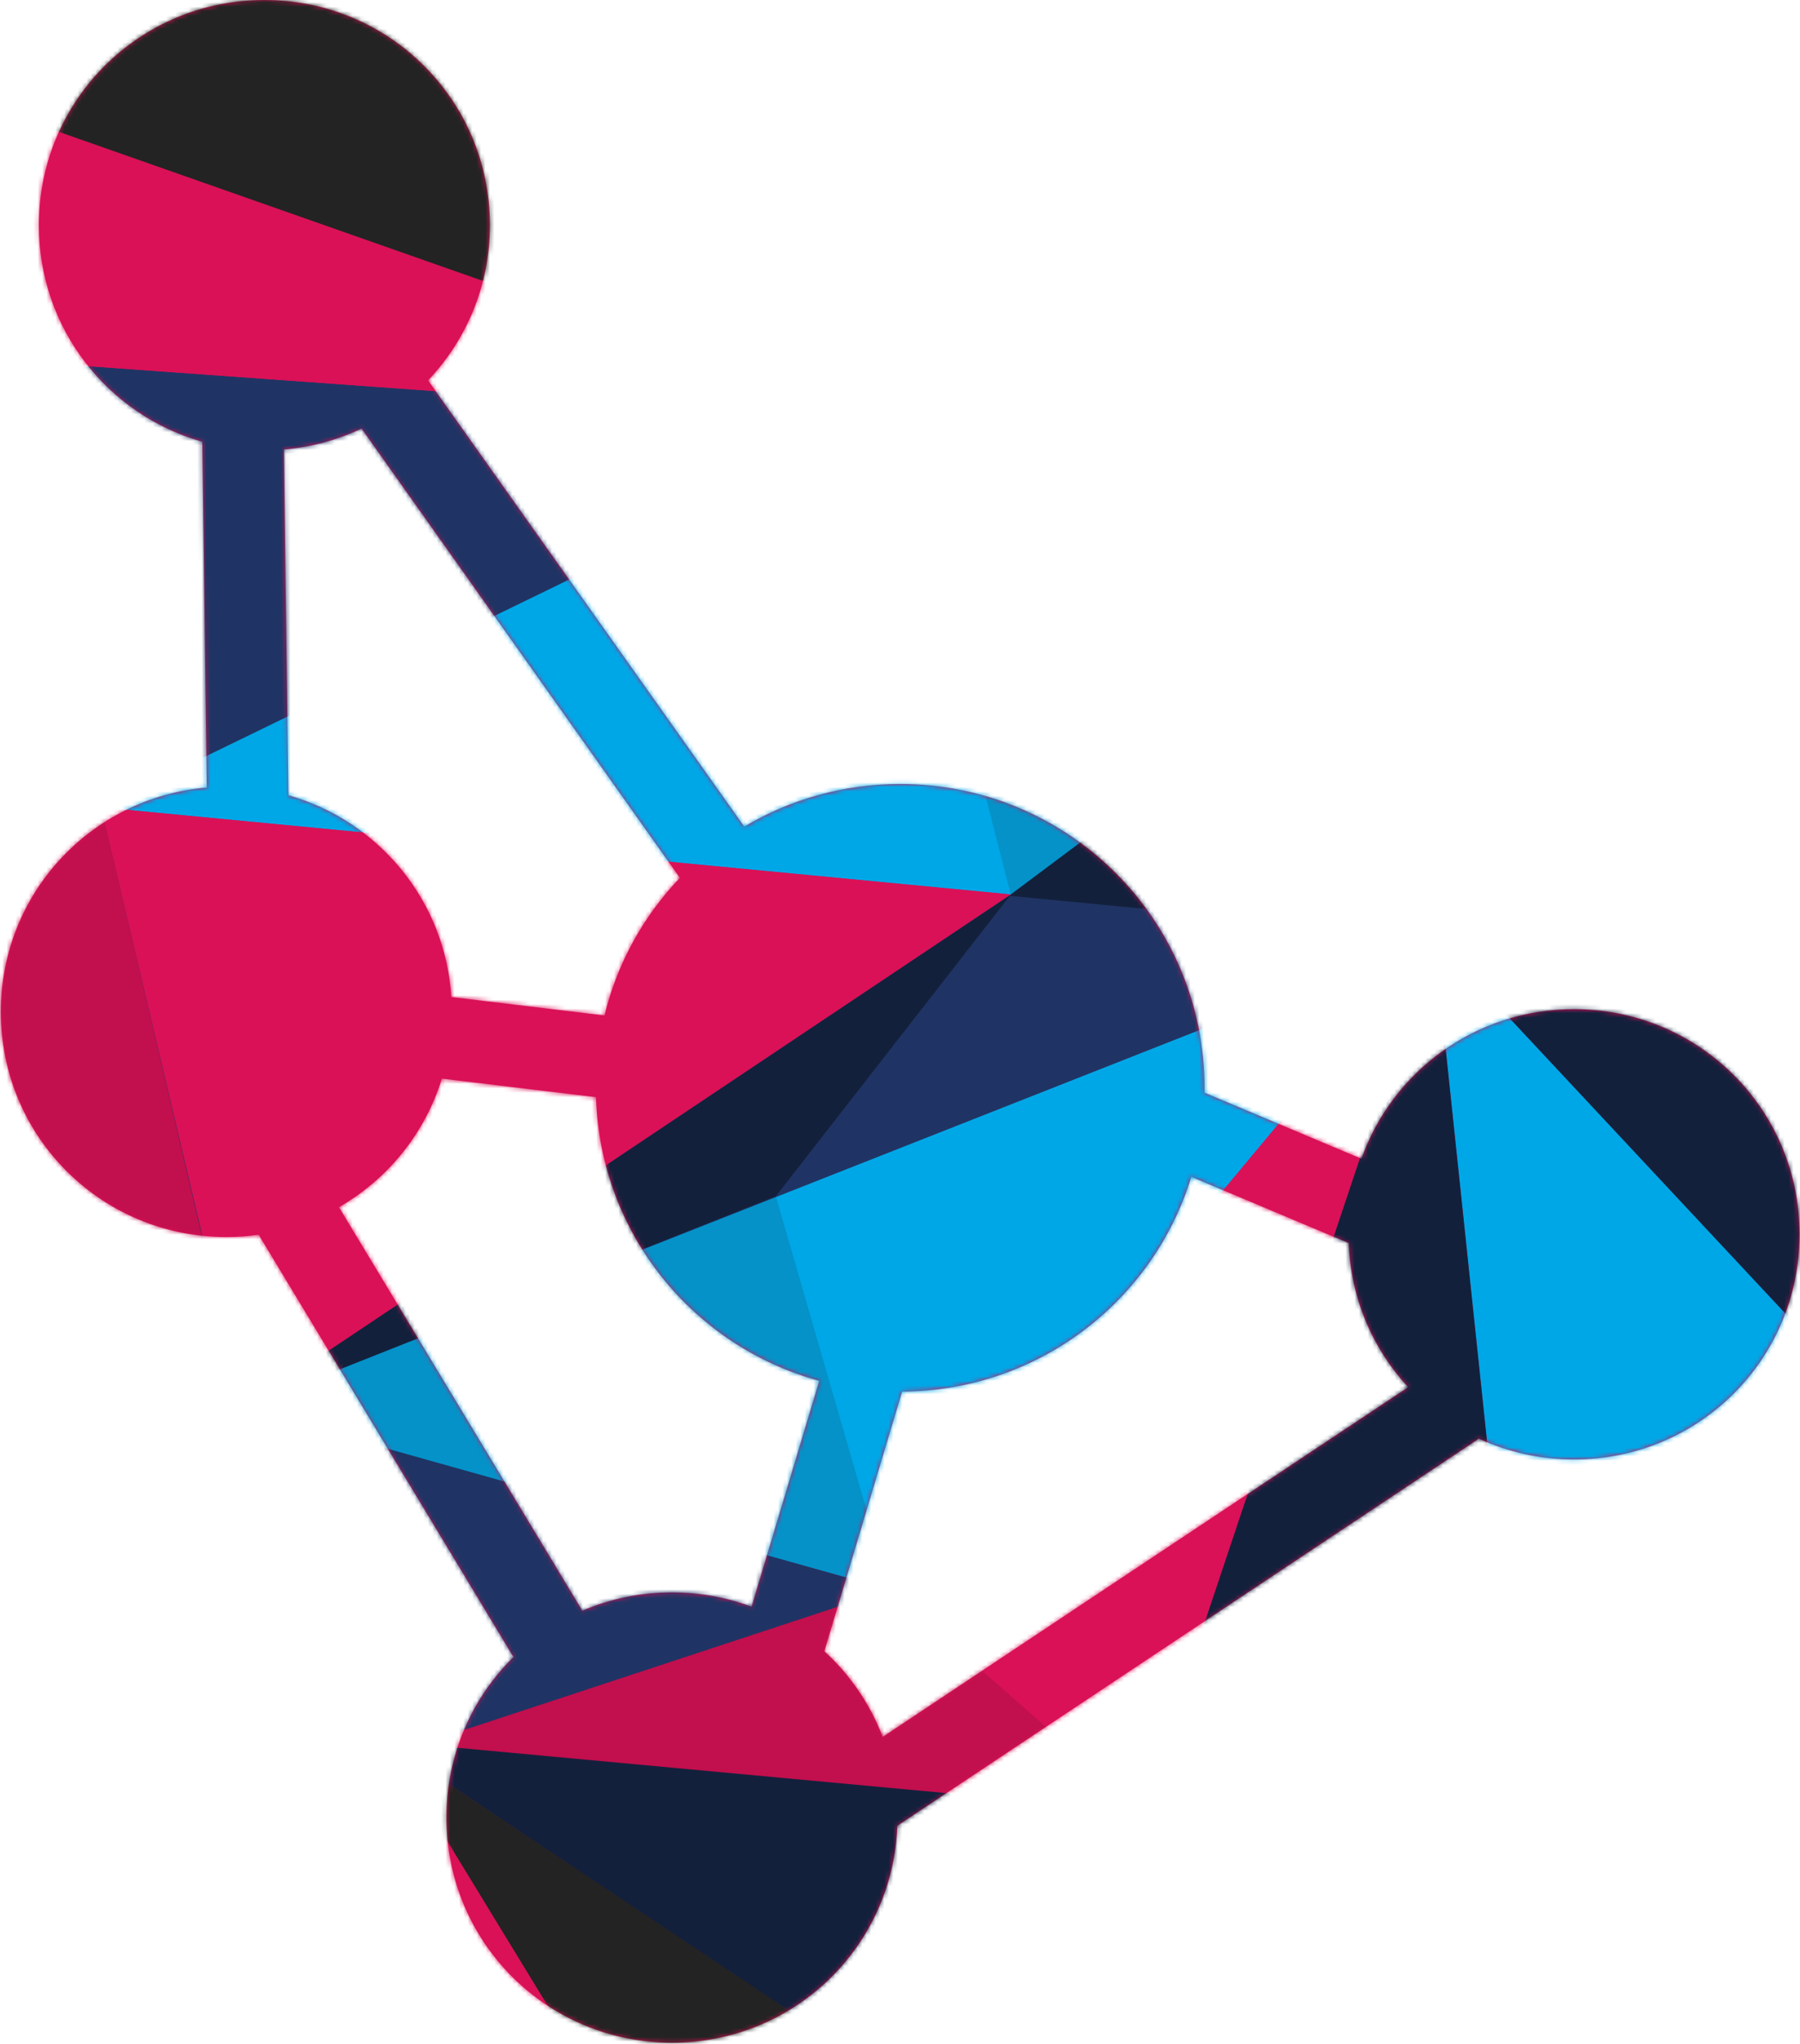
<svg width="406px" height="461px" viewBox="0 0 406 461" version="1.1" xmlns="http://www.w3.org/2000/svg" xmlns:xlink="http://www.w3.org/1999/xlink">
    <!-- Generator: Sketch 49.2 (51160) - http://www.bohemiancoding.com/sketch -->
    <desc>Created with Sketch.</desc>
    <defs>
        <path d="M199.1,391.792 L317.62,312.903 C309.673,304.309 304.677,292.95 304.201,280.391 L268.707,265.447 C260.182,293.413 234.283,313.714 203.477,313.903 L185.932,372.462 C191.711,377.74 196.256,384.339 199.1,391.792 Z M202.396,411.83 C201.424,439.11 179.13,460.76 151.562,460.76 C123.37,460.76 100.695,438.12 100.695,409.973 C100.695,395.768 106.47,382.965 115.815,373.768 L58.355,278.512 C55.971,278.851 53.534,279.026 51.053,279.026 C22.862,279.026 0.186,256.386 0.186,228.239 C0.186,201.576 20.532,179.856 46.639,177.637 L45.631,99.644 C24.296,93.605 8.766,74.082 8.766,50.788 C8.766,22.64 31.442,0 59.633,0 C87.825,0 110.5,22.64 110.5,50.788 C110.5,64.391 105.204,76.708 96.548,85.805 L167.871,186.464 C178.148,180.348 190.173,176.839 203.042,176.839 C241.039,176.839 271.682,207.434 271.682,245.372 C271.682,245.737 271.679,246.102 271.674,246.467 L307.074,261.371 C314.056,241.663 332.834,227.627 355.031,227.627 C383.222,227.627 405.898,250.267 405.898,278.414 C405.898,306.562 383.222,329.202 355.031,329.202 C347.337,329.202 340.053,327.515 333.529,324.491 C333.348,324.638 333.161,324.781 332.968,324.919 L202.396,411.83 Z M184.784,311.468 C156.339,303.691 135.354,278.166 134.433,247.477 L99.668,243.295 C95.857,255.661 87.464,265.982 76.448,272.3 L131.352,363.319 C137.54,360.658 144.372,359.185 151.562,359.185 C157.89,359.185 163.941,360.326 169.52,362.414 L184.784,311.468 Z M65.047,179.38 C85.359,185.126 100.411,203.092 101.813,224.901 L136.347,229.055 C139.234,217.189 145.202,206.546 153.363,198.013 L81.553,96.668 C76.176,99.221 70.272,100.861 64.039,101.389 L65.047,179.38 Z" id="path-1"></path>
    </defs>
    <g id="Website---Branding" stroke="none" stroke-width="1" fill="none" fill-rule="evenodd">
        <g id="MF_Illustration_PPNetwork" transform="translate(-57, -19)">
            <g id="Icon-MFT" transform="translate(57, 19)">
                <g id="Group-3">
                    <mask id="mask-2" fill="white">
                        <use xlink:href="#path-1"></use>
                    </mask>
                    <use id="Combined-Shape" fill="#DA1157" fill-rule="nonzero" xlink:href="#path-1"></use>
                    <g id="Group-6" mask="url(#mask-2)">
                        <g transform="translate(-790.059, -701.175)">
                            <polygon id="Path-2-Copy-24" fill="#232323" transform="translate(1321.892, 678.801) scale(-1, 1) translate(-1321.892, -678.801) " points="1177.679 590.374 1217.54 767.229 1466.106 677.656"></polygon>
                            <polygon id="Path-2-Copy-21" fill="#DA1157" transform="translate(979.308, 660.767) scale(-1, 1) translate(-979.308, -660.767) " points="837.786 630.426 836.801 711.42 1121.815 610.114"></polygon>
                            <polygon id="Path-2-Copy-21" fill="#13203C" transform="translate(914.338, 660.767) scale(-1, 1) translate(-914.338, -660.767) " points="1121.815 696.986 706.862 711.42 992.168 610.114"></polygon>
                            <polygon id="Path-2-Copy-21" fill="#00A7E7" transform="translate(979.308, 660.767) scale(-1, 1) translate(-979.308, -660.767) " points="985.838 704.328 836.801 711.42 1121.815 610.114"></polygon>
                            <polygon id="Path-2-Copy-25" fill="#C20F4D" transform="translate(1149.746, 670.442) scale(1, -1) translate(-1149.746, -670.442) " points="1178.818 663.117 1120.675 710.281 1120.675 630.602"></polygon>
                            <polygon id="Path-2-Copy-25" fill="#00A7E7" transform="translate(1273.432, 722.236) scale(1, -1) translate(-1273.432, -722.236) " points="1178.113 767.201 1426.189 677.272 1120.675 735.295"></polygon>
                            <polygon id="Path-2-Copy-9" fill="#00A7E7" points="1113.47 912.547 1254.062 1062.007 1128.764 1057.811"></polygon>
                            <polygon id="Path-2-Copy-12" fill="#13203C" transform="translate(1188.285, 987.261) scale(-1, -1) translate(-1188.285, -987.261) " points="1123.532 912.515 1263.157 1062.007 1113.412 1055.937"></polygon>
                            <polygon id="Path-2-Copy-13" fill="#DA1157" transform="translate(1188.255, 876.469) scale(-1, -1) translate(-1188.255, -876.469) " points="1113.328 834.353 1263.182 840.427 1121.909 918.585"></polygon>
                            <polygon id="Path-2-Copy-14" fill="#C20F4D" points="1121.309 824.109 1258.622 833.366 1112.695 912.894"></polygon>
                            <polygon id="Path-2-Copy-18" fill="#1F3464" transform="translate(1272.873, 800.774) scale(-1, -1) translate(-1272.873, -800.774) " points="1288.404 767.195 1426.21 776.432 1119.535 834.353"></polygon>
                            <polygon id="Path-2-Copy-8" fill="#DA1157" transform="translate(1052.119, 1011.745) scale(1, -1) translate(-1052.119, -1011.745) " points="990.724 963.732 1047.213 912.538 1113.514 1110.953"></polygon>
                            <polygon id="Path-2-Copy-8" fill="#C20F4D" transform="translate(962.207, 1084.762) scale(1, -1) translate(-962.207, -1084.762) " points="990.733 1109.815 1047.711 1059.71 876.703 1075.057"></polygon>
                            <polygon id="Path-2-Copy-8" fill="#13203C" transform="translate(962.207, 1148.516) scale(1, -1) translate(-962.207, -1148.516) " points="1040.2 1093.879 1047.711 1187.293 876.703 1203.153"></polygon>
                            <polygon id="Path-2-Copy-8" fill="#232323" transform="translate(958.787, 1148.516) scale(1, -1) translate(-958.787, -1148.516) " points="1040.871 1093.879 921.995 1128.876 876.703 1203.153"></polygon>
                            <polygon id="Path-2-Copy-8" fill="#DA1157" transform="translate(853.902, 1130.873) scale(1, -1) translate(-853.902, -1130.873) " points="922.305 1093.879 785.499 1137.115 877.168 1167.867"></polygon>
                            <polygon id="Path-2-Copy-15" fill="#13203C" transform="translate(1069.373, 868.895) scale(1, -1) translate(-1069.373, -868.895) " points="1016.93 834.36 1113.406 825.247 1121.815 912.544"></polygon>
                            <polygon id="Path-2-Copy-16" fill="#0492C9" transform="translate(1056.262, 850.289) scale(1, -1) translate(-1056.262, -850.289) " points="990.709 903.788 1016.895 796.79 1121.815 875.266"></polygon>
                            <polygon id="Path-2-Copy-16" fill="#C20F4D" transform="translate(1056.234, 767.195) scale(1, -1) translate(-1056.234, -767.195) " points="990.654 737.603 1120.746 825.247 1121.815 709.143"></polygon>
                            <polygon id="Path-2-Copy-16" fill="#232323" transform="translate(1273.432, 767.195) scale(1, -1) translate(-1273.432, -767.195) " points="1426.19 767.195 1120.675 825.247 1121.778 709.143"></polygon>
                            <polygon id="Path-2-Copy-17" fill="#00A7E7" transform="translate(915.388, 848.735) scale(1, -1) translate(-915.388, -848.735) " points="990.339 902.957 812.744 814.183 1018.031 794.514"></polygon>
                            <polygon id="Path-2-Copy-8" fill="#00A7E7" transform="translate(978.56, 986.177) scale(1, -1) translate(-978.56, -986.177) " points="843.641 953.456 990.84 912.634 1113.478 1059.72"></polygon>
                            <polygon id="Path-2-Copy-8" fill="#0492C9" transform="translate(917.175, 1015.338) scale(1, -1) translate(-917.175, -1015.338) " points="843.641 1011.827 990.709 970.946 965.038 1059.731"></polygon>
                            <polygon id="Path-2-Copy-11" fill="#1F3464" transform="translate(962.777, 951.026) scale(1, -1) translate(-962.777, -951.026) " points="811.72 1018.753 844.437 883.299 1113.835 989.526"></polygon>
                            <polygon id="Path-2-Copy-11" fill="#13203C" transform="translate(931.426, 960.848) scale(1, -1) translate(-931.426, -960.848) " points="1018.068 1018.753 844.782 902.943 965.06 950.703"></polygon>
                            <polygon id="Path-2-Copy-19" fill="#C20F4D" transform="translate(745.476, 952.811) scale(1, -1) translate(-745.476, -952.811) " points="646.171 883.299 844.782 886.606 812.9 1022.324"></polygon>
                            <polygon id="Path-2-Copy-19" fill="#00A7E7" transform="translate(706.045, 1109.215) scale(1, -1) translate(-706.045, -1109.215) " points="646.295 1196.284 844.782 1199.677 567.308 1018.753"></polygon>
                            <polygon id="Path-2-Copy-19" fill="#1F3464" transform="translate(779.394, 1108.932) scale(1, -1) translate(-779.394, -1108.932) " points="990.709 1158.117 844.706 1199.111 568.079 1018.753"></polygon>
                            <polygon id="Path-2-Copy-20" fill="#232323" transform="translate(729.579, 899.285) scale(1, -1) translate(-729.579, -899.285) " points="646.285 776.301 812.874 915.221 705.717 1022.27"></polygon>
                            <polygon id="Path-2-Copy-11" fill="#DA1157" transform="translate(915.465, 951.026) scale(1, -1) translate(-915.465, -951.026) " points="812.86 1018.753 844.885 883.299 1018.07 999.129"></polygon>
                            <polygon id="Path-2-Copy-21" fill="#1F3464" transform="translate(848.202, 829.8) scale(1, -1) translate(-848.202, -829.8) " points="705.696 883.299 812.781 776.301 990.709 862.859"></polygon>
                            <polygon id="Path-2-Copy-21" fill="#DA1157" transform="translate(848.202, 746.885) scale(1, -1) translate(-848.202, -746.885) " points="705.695 717.513 706.83 796.79 990.709 696.979"></polygon>
                            <polygon id="Path-2-Copy-21" fill="#232323" transform="translate(848.782, 746.89) scale(1, -1) translate(-848.782, -746.89) " points="970.236 791.196 706.856 796.79 990.709 696.991"></polygon>
                            <polygon id="Path-2-Copy-21" fill="#1F3464" transform="translate(1045.43, 749.676) scale(1, -1) translate(-1045.43, -749.676) " points="1120.675 789.762 970.186 796.779 990.714 702.574"></polygon>
                            <polygon id="Path-2-Copy-3" fill="#13203C" transform="translate(1088.105, 1011.252) scale(-1, 1) translate(-1088.105, -1011.252) " points="1062.728 912.546 1128.74 1109.957 1047.471 1057.406"></polygon>
                            <polygon id="Path-2-Copy-3" fill="#00A7E7" transform="translate(1084.213, 1129.782) scale(-1, 1) translate(-1084.213, -1129.782) " points="1128.723 1202.17 1120.81 1109.665 1039.703 1057.394"></polygon>
                            <polygon id="Path-2-Copy-3" fill="#DA1157" transform="translate(1095.024, 1155.878) scale(-1, 1) translate(-1095.024, -1155.878) " points="1150.317 1202.1 1039.731 1254.375 1061.366 1057.38 1063.217 1060.471"></polygon>
                            <polygon id="Path-2-Copy-3" fill="#0492C9" transform="translate(1190.837, 1155.894) scale(-1, 1) translate(-1190.837, -1155.894) " points="1128.68 1061.976 1231.4 1254.375 1252.993 1057.414"></polygon>
                            <polygon id="Path-2-Copy-3" fill="#00A7E7" transform="translate(1206.144, 1158.203) scale(-1, 1) translate(-1206.144, -1158.203) " points="1159.289 1062.007 1262.042 1254.397 1150.246 1134.688"></polygon>
                            <polygon id="Path-2-Copy-3" fill="#C20F4D" transform="translate(856.182, 1214.536) scale(-1, 1) translate(-856.182, -1214.536) " points="796.982 1303.321 790.059 1167.96 922.305 1125.751"></polygon>
                            <polygon id="Path-2-Copy-3" fill="#1F3464" transform="translate(775.342, 1214.536) scale(-1, 1) translate(-775.342, -1214.536) " points="635.219 1303.321 915.465 1298.73 760.466 1125.751"></polygon>
                        </g>
                    </g>
                </g>
            </g>
        </g>
    </g>
</svg>